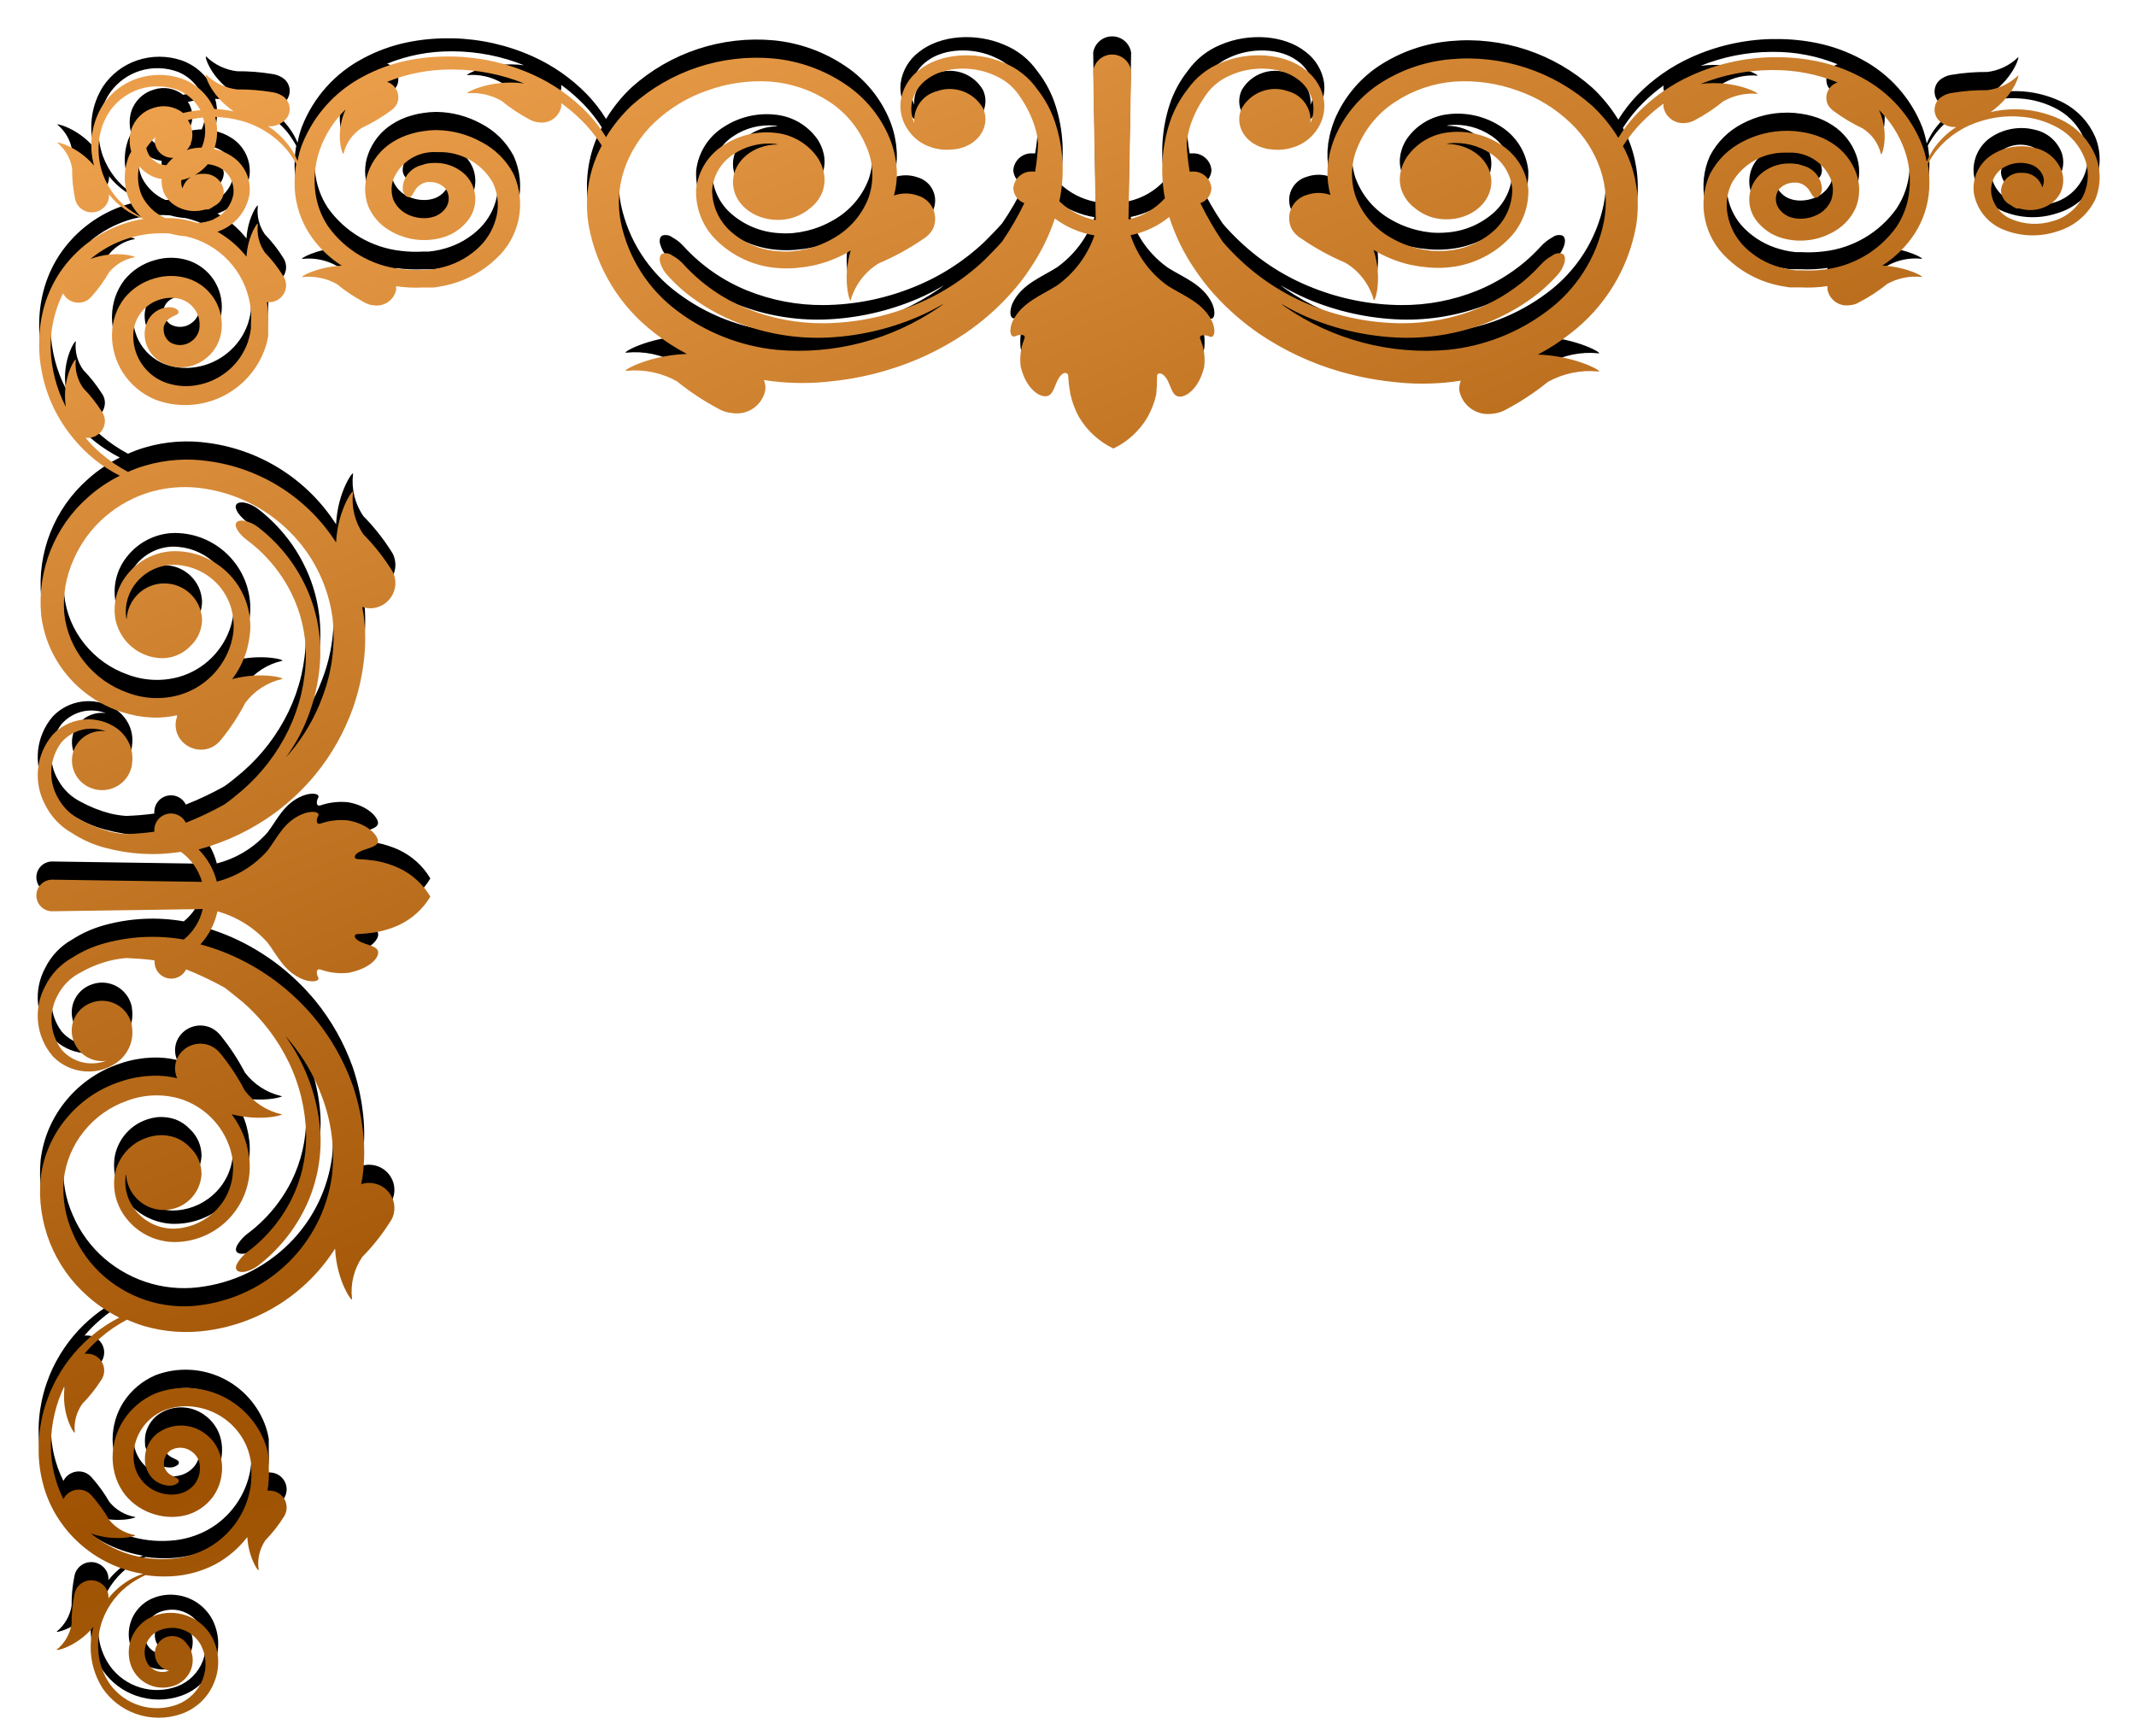 <?xml version="1.0" encoding="UTF-8"?>
<svg width="235px" height="191px" viewBox="0 0 235 191" version="1.1" xmlns="http://www.w3.org/2000/svg" xmlns:xlink="http://www.w3.org/1999/xlink">
    <!-- Generator: Sketch 51.3 (57544) - http://www.bohemiancoding.com/sketch -->
    <title>Shape</title>
    <desc>Created with Sketch.</desc>
    <defs>
        <linearGradient x1="-236.396%" y1="-209.647%" x2="-32.653%" y2="187.824%" id="linearGradient-1">
            <stop stop-color="#C37F2A" offset="0%"></stop>
            <stop stop-color="#FFE391" offset="39%"></stop>
            <stop stop-color="#9E5202" offset="78%"></stop>
            <stop stop-color="#EEA14D" offset="95%"></stop>
            <stop stop-color="#B16514" offset="100%"></stop>
        </linearGradient>
        <path d="M130.495,1724.017 C129.835,1725.596 129.835,1727.374 130.495,1728.953 C131.189,1730.539 132.394,1731.846 133.919,1732.666 C136.407,1733.949 139.271,1734.304 141.997,1733.667 C139.294,1735.569 138.734,1738.092 138.994,1737.671 C139.916,1736.789 141.1,1736.231 142.367,1736.08 C143.658,1736.092 144.948,1735.992 146.221,1735.78 C146.606,1735.737 146.976,1735.607 147.302,1735.399 C147.759,1735.141 148.07,1734.686 148.145,1734.166 C148.219,1733.647 148.049,1733.122 147.683,1732.746 C147.184,1732.241 146.489,1731.978 145.781,1732.026 C146.76,1731.391 147.607,1730.571 148.273,1729.613 C148.571,1729.173 148.823,1728.704 149.024,1728.212 C149.137,1728.825 149.301,1729.428 149.515,1730.014 C150.775,1733.225 153.148,1735.876 156.202,1737.481 C157.737,1738.312 159.386,1738.913 161.097,1739.263 C162.546,1739.559 164.022,1739.707 165.501,1739.704 L166.122,1739.704 C169.159,1739.632 172.152,1738.952 174.921,1737.701 C177.129,1736.706 179.132,1735.307 180.827,1733.577 C181.634,1732.742 182.349,1731.823 182.959,1730.834 C183.741,1732.121 184.694,1733.297 185.792,1734.328 C190.057,1738.137 195.713,1740.005 201.408,1739.483 C204.256,1739.233 206.995,1738.273 209.376,1736.69 C211.527,1735.233 213.201,1733.176 214.191,1730.774 C214.41,1730.211 214.588,1729.632 214.722,1729.043 L214.882,1728.172 C214.882,1727.851 214.952,1727.561 214.952,1727.261 C214.981,1726.346 214.873,1725.431 214.632,1724.548 C215.473,1724.848 216.393,1724.848 217.234,1724.548 C217.989,1724.336 218.611,1723.8 218.934,1723.086 C219.256,1722.371 219.246,1721.551 218.906,1720.844 C218.646,1720.381 218.266,1719.997 217.805,1719.733 C216.297,1718.695 214.687,1717.813 213,1717.1 C211.481,1716.196 210.364,1714.746 209.877,1713.046 C209.817,1712.476 208.816,1715.148 209.877,1718.512 L209.456,1718.252 C208.311,1717.615 207.081,1717.146 205.803,1716.86 L204.802,1716.68 L203.801,1716.57 C203.134,1716.514 202.465,1716.514 201.798,1716.57 C199.299,1716.761 196.947,1717.824 195.152,1719.573 C193.614,1721.04 192.779,1723.095 192.859,1725.219 C193.065,1727.253 194.214,1729.073 195.962,1730.134 C197.697,1731.242 199.769,1731.696 201.808,1731.415 C203.588,1731.178 205.186,1730.205 206.213,1728.732 C206.613,1728.131 206.869,1727.446 206.964,1726.73 C207.053,1726.048 206.949,1725.354 206.663,1724.728 C206.372,1724.107 205.936,1723.564 205.392,1723.147 C204.405,1722.305 203.146,1721.85 201.849,1721.865 C199.126,1721.865 196.923,1723.717 196.923,1726.009 C196.923,1728.302 199.126,1730.164 201.849,1730.164 L201.558,1730.234 C199.927,1730.396 198.291,1729.982 196.933,1729.063 C195.593,1728.182 194.738,1726.728 194.621,1725.129 C194.632,1723.417 195.358,1721.787 196.623,1720.634 C198.094,1719.31 199.973,1718.526 201.949,1718.412 C202.472,1718.372 202.997,1718.372 203.52,1718.412 L204.331,1718.522 L205.092,1718.682 C206.122,1718.935 207.11,1719.336 208.025,1719.873 C209.783,1720.878 211.135,1722.464 211.849,1724.358 C212.481,1726.222 212.37,1728.259 211.538,1730.044 C210.683,1731.997 209.269,1733.655 207.474,1734.809 C205.539,1736.077 203.315,1736.838 201.008,1737.021 C198.628,1737.18 196.241,1736.839 194,1736.02 C191.853,1735.273 189.89,1734.075 188.245,1732.506 C186.723,1731.075 185.578,1729.29 184.911,1727.311 C184.287,1725.443 184.166,1723.444 184.561,1721.515 C185.376,1717.603 187.603,1714.129 190.817,1711.755 C193.985,1709.38 197.74,1707.913 201.678,1707.511 C208.018,1706.944 214.357,1708.612 219.597,1712.225 L220.097,1712.606 C219.171,1712.056 218.212,1711.564 217.224,1711.134 C213.94,1709.732 210.423,1708.955 206.854,1708.842 C203.655,1708.757 200.471,1709.305 197.484,1710.454 C195.4,1711.265 193.449,1712.385 191.698,1713.777 C190.984,1714.364 190.315,1715.003 189.696,1715.689 C189.291,1716.109 189.001,1716.626 188.855,1717.19 C188.775,1717.631 188.855,1717.961 189.125,1718.091 C189.502,1718.202 189.908,1718.124 190.217,1717.881 C190.694,1717.621 191.123,1717.283 191.488,1716.88 C192.044,1716.268 192.639,1715.693 193.27,1715.158 C194.814,1713.87 196.546,1712.823 198.405,1712.055 C201.086,1710.961 203.958,1710.41 206.854,1710.434 C210.184,1710.459 213.48,1711.104 216.574,1712.335 C219.546,1713.499 222.265,1715.225 224.582,1717.421 C225.072,1717.871 226.073,1718.892 226.494,1719.423 C227.406,1720.772 228.222,1722.184 228.936,1723.647 C228.235,1723.891 227.751,1724.537 227.715,1725.279 C227.756,1725.814 228.01,1726.311 228.42,1726.657 C228.83,1727.004 229.363,1727.17 229.897,1727.121 L230.118,1727.121 C230.291,1728.144 230.402,1729.177 230.448,1730.214 C230.388,1730.821 230.271,1731.421 230.098,1732.006 C229.743,1733.161 229.213,1734.255 228.526,1735.249 C227.875,1736.312 226.914,1737.15 225.773,1737.651 C223.411,1738.793 220.197,1738.733 218.295,1737.331 C217.398,1736.715 216.774,1735.775 216.554,1734.708 C216.418,1733.951 216.512,1733.17 216.824,1732.466 C216.687,1734.071 217.72,1735.543 219.276,1735.96 C221.212,1736.659 223.371,1735.865 224.392,1734.078 C225.183,1732.366 224.182,1730.434 222.159,1729.773 C221.902,1729.685 221.638,1729.622 221.369,1729.583 L221.258,1729.583 C220.413,1729.453 219.55,1729.522 218.736,1729.783 C217.712,1730.091 216.821,1730.733 216.203,1731.605 C215.508,1732.542 215.193,1733.709 215.322,1734.869 C215.515,1736.223 216.234,1737.446 217.324,1738.272 C219.707,1740.194 223.651,1740.384 226.664,1739.093 C228.151,1738.499 229.432,1737.483 230.348,1736.17 C231.203,1735.084 231.864,1733.858 232.3,1732.546 C233.182,1729.85 233.368,1726.975 232.84,1724.188 C233.899,1723.012 235.299,1722.196 236.845,1721.855 L236.554,1738.212 C236.714,1739.241 237.6,1740 238.641,1740 C239.683,1740 240.569,1739.241 240.729,1738.212 L240.448,1721.785 C241.958,1722.067 243.351,1722.787 244.452,1723.857 C243.832,1726.744 243.995,1729.744 244.923,1732.546 C245.359,1733.858 246.02,1735.084 246.875,1736.17 C247.791,1737.483 249.072,1738.499 250.559,1739.093 C253.562,1740.384 257.516,1740.194 259.908,1738.272 C260.999,1737.447 261.719,1736.223 261.91,1734.869 C262.04,1733.709 261.725,1732.542 261.029,1731.605 C260.412,1730.733 259.521,1730.091 258.497,1729.783 C257.686,1729.523 256.826,1729.454 255.984,1729.583 L255.864,1729.583 C255.595,1729.622 255.33,1729.685 255.073,1729.773 C253.071,1730.434 252.07,1732.366 252.841,1734.078 C253.858,1735.863 256.013,1736.658 257.946,1735.96 C259.509,1735.551 260.549,1734.075 260.409,1732.466 C260.721,1733.17 260.815,1733.951 260.679,1734.708 C260.459,1735.775 259.835,1736.715 258.937,1737.331 C257.025,1738.733 253.822,1738.793 251.46,1737.651 C250.319,1737.15 249.358,1736.312 248.707,1735.249 C248.024,1734.252 247.494,1733.159 247.135,1732.006 C246.955,1731.423 246.841,1730.822 246.795,1730.214 C246.832,1729.177 246.939,1728.143 247.115,1727.121 L247.335,1727.121 C247.87,1727.17 248.402,1727.004 248.813,1726.657 C249.223,1726.311 249.477,1725.814 249.518,1725.279 C249.48,1724.54 249.002,1723.897 248.306,1723.647 C249.013,1722.179 249.829,1720.767 250.749,1719.423 C251.159,1718.942 252.16,1717.921 252.661,1717.421 C254.975,1715.222 257.695,1713.495 260.669,1712.335 C263.766,1711.103 267.066,1710.458 270.399,1710.434 C273.295,1710.413 276.166,1710.964 278.848,1712.055 C281.482,1713.132 283.845,1714.78 285.765,1716.88 C286.122,1717.287 286.549,1717.626 287.026,1717.881 C287.334,1718.124 287.741,1718.202 288.117,1718.091 C288.378,1717.961 288.478,1717.631 288.388,1717.19 C288.241,1716.626 287.952,1716.109 287.547,1715.689 C286.928,1715.003 286.259,1714.364 285.545,1713.777 C283.795,1712.383 281.844,1711.263 279.759,1710.454 C276.769,1709.303 273.581,1708.755 270.379,1708.842 C266.816,1708.956 263.306,1709.733 260.028,1711.134 C259.036,1711.56 258.073,1712.052 257.145,1712.606 L257.646,1712.225 C262.886,1708.612 269.224,1706.944 275.564,1707.511 C279.506,1707.913 283.264,1709.38 286.436,1711.755 C289.65,1714.129 291.877,1717.603 292.692,1721.515 C293.078,1723.445 292.954,1725.443 292.332,1727.311 C291.664,1729.288 290.523,1731.072 289.008,1732.506 C287.358,1734.074 285.392,1735.272 283.242,1736.02 C281.003,1736.841 278.615,1737.182 276.235,1737.021 C273.925,1736.84 271.697,1736.079 269.758,1734.809 C267.97,1733.633 266.569,1731.954 265.734,1729.984 C264.908,1728.198 264.797,1726.163 265.424,1724.298 C266.138,1722.401 267.495,1720.814 269.258,1719.813 C270.168,1719.274 271.153,1718.873 272.181,1718.622 L272.952,1718.462 L273.763,1718.352 C274.282,1718.311 274.804,1718.311 275.324,1718.352 C277.3,1718.466 279.179,1719.249 280.65,1720.574 C281.919,1721.724 282.645,1723.356 282.652,1725.069 C282.539,1726.67 281.684,1728.126 280.339,1729.003 C278.982,1729.922 277.346,1730.336 275.715,1730.174 L275.434,1730.104 C278.157,1730.104 280.359,1728.252 280.359,1725.949 C280.359,1723.647 278.157,1721.805 275.434,1721.805 C274.139,1721.789 272.88,1722.24 271.891,1723.076 C271.342,1723.497 270.903,1724.043 270.609,1724.668 C270.333,1725.297 270.23,1725.988 270.309,1726.67 C270.403,1727.386 270.66,1728.071 271.06,1728.672 C272.089,1730.142 273.686,1731.115 275.464,1731.355 C277.503,1731.637 279.576,1731.183 281.31,1730.074 C283.059,1729.013 284.208,1727.193 284.413,1725.159 C284.497,1723.037 283.666,1720.981 282.131,1719.513 C280.332,1717.764 277.976,1716.701 275.474,1716.51 C274.808,1716.454 274.138,1716.454 273.472,1716.51 L272.471,1716.62 L271.47,1716.8 C270.192,1717.086 268.961,1717.555 267.816,1718.191 L267.406,1718.452 C268.407,1715.088 267.406,1712.446 267.406,1712.986 C266.916,1714.681 265.804,1716.129 264.293,1717.04 C262.604,1717.756 260.991,1718.638 259.478,1719.673 C259.017,1719.937 258.636,1720.321 258.377,1720.784 C258.037,1721.491 258.027,1722.311 258.349,1723.026 C258.672,1723.74 259.294,1724.276 260.048,1724.488 C260.89,1724.788 261.809,1724.788 262.651,1724.488 C262.405,1725.37 262.297,1726.285 262.331,1727.201 L262.411,1728.112 L262.561,1728.983 C262.69,1729.573 262.868,1730.152 263.092,1730.714 C264.077,1733.143 265.764,1735.224 267.937,1736.69 C270.302,1738.301 273.036,1739.289 275.885,1739.563 C281.577,1740.083 287.229,1738.216 291.491,1734.408 C292.588,1733.377 293.541,1732.202 294.324,1730.915 C294.934,1731.903 295.649,1732.822 296.456,1733.657 C298.151,1735.387 300.154,1736.786 302.362,1737.782 C305.132,1739.031 308.124,1739.711 311.161,1739.784 L311.782,1739.784 C313.261,1739.787 314.737,1739.639 316.186,1739.343 C317.896,1738.991 319.545,1738.391 321.081,1737.561 C324.132,1735.952 326.504,1733.303 327.768,1730.094 C327.991,1729.511 328.155,1728.907 328.259,1728.292 C328.46,1728.785 328.715,1729.255 329.019,1729.693 C329.678,1730.652 330.518,1731.471 331.492,1732.106 C330.787,1732.06 330.096,1732.323 329.6,1732.826 C329.238,1733.204 329.07,1733.728 329.144,1734.245 C329.218,1734.763 329.527,1735.218 329.98,1735.479 C330.309,1735.684 330.678,1735.813 331.061,1735.86 C332.335,1736.072 333.625,1736.172 334.915,1736.16 C336.183,1736.311 337.367,1736.869 338.289,1737.752 C338.589,1738.132 338.019,1735.609 335.286,1733.747 C335.995,1733.896 336.714,1733.986 337.438,1734.018 C338.116,1735.572 339.405,1736.778 341.002,1737.351 C342.602,1737.896 344.337,1737.896 345.937,1737.351 C347.45,1736.831 348.753,1735.833 349.651,1734.508 C350.923,1732.509 351.287,1730.064 350.652,1727.781 C352.554,1730.024 355.076,1730.494 354.656,1730.264 C353.805,1729.548 353.24,1728.549 353.064,1727.451 C353.075,1726.372 352.974,1725.296 352.764,1724.238 C352.718,1723.912 352.587,1723.605 352.383,1723.347 C351.733,1722.535 350.551,1722.397 349.731,1723.036 C349.237,1723.402 348.965,1723.995 349.01,1724.608 C348.022,1723.365 346.698,1722.43 345.196,1721.915 C345.806,1721.825 346.409,1721.688 346.998,1721.505 C350.051,1720.576 352.687,1718.616 354.456,1715.959 C355.275,1714.71 355.881,1713.333 356.247,1711.885 C356.548,1710.684 356.696,1709.449 356.688,1708.211 L356.688,1707.661 C356.61,1705.094 355.924,1702.583 354.686,1700.333 C353.642,1698.449 352.245,1696.784 350.572,1695.428 C349.716,1694.747 348.793,1694.153 347.819,1693.656 C349.081,1693.033 350.253,1692.242 351.302,1691.304 C355.014,1688.047 356.935,1683.206 356.468,1678.291 C356.167,1675.857 355.169,1673.563 353.595,1671.684 C352.035,1669.823 349.986,1668.436 347.679,1667.68 C347.111,1667.498 346.533,1667.351 345.947,1667.239 L345.076,1667.109 L344.165,1667.049 C343.253,1667.018 342.34,1667.109 341.452,1667.319 C341.757,1666.631 341.757,1665.846 341.452,1665.157 C340.807,1663.757 339.159,1663.133 337.748,1663.756 C337.305,1663.966 336.92,1664.283 336.627,1664.677 C335.621,1665.92 334.743,1667.262 334.005,1668.681 C333.016,1669.99 331.599,1670.911 330,1671.283 C329.41,1671.333 332.083,1672.164 335.456,1671.283 L335.206,1671.624 C334.574,1672.539 334.1,1673.554 333.804,1674.627 L333.624,1675.448 L333.504,1676.248 C333.444,1676.801 333.444,1677.358 333.504,1677.91 C333.96,1682.273 337.73,1685.53 342.113,1685.348 C344.045,1685.222 345.833,1684.279 347.028,1682.755 C348.126,1681.392 348.592,1679.627 348.309,1677.9 C348.006,1676.343 347.027,1675 345.636,1674.236 C345.019,1673.891 344.338,1673.677 343.634,1673.606 C342.956,1673.533 342.27,1673.622 341.632,1673.866 C341.03,1674.088 340.489,1674.448 340.051,1674.917 C339.232,1675.676 338.767,1676.743 338.769,1677.86 C338.878,1680.072 340.704,1681.81 342.919,1681.81 C345.134,1681.81 346.959,1680.072 347.068,1677.86 L347.128,1678.1 C347.294,1679.488 346.873,1680.881 345.967,1681.944 C344.982,1683.111 343.549,1683.806 342.023,1683.856 C340.378,1683.869 338.786,1683.278 337.548,1682.195 C336.257,1681.063 335.459,1679.472 335.326,1677.76 C335.281,1677.327 335.281,1676.891 335.326,1676.459 C335.35,1676.23 335.386,1676.003 335.436,1675.778 L335.596,1675.147 C336.417,1672.436 338.552,1670.324 341.272,1669.532 C343.145,1669.005 345.138,1669.093 346.958,1669.782 C348.829,1670.44 350.477,1671.613 351.713,1673.165 C352.959,1674.707 353.731,1676.578 353.935,1678.551 C354.09,1680.543 353.746,1682.542 352.934,1684.367 C352.145,1686.213 350.943,1687.853 349.42,1689.162 C347.915,1690.459 346.141,1691.406 344.225,1691.935 C342.333,1692.446 340.353,1692.545 338.419,1692.225 C334.676,1691.635 331.242,1689.801 328.669,1687.019 C326.354,1684.528 324.867,1681.381 324.415,1678.01 C324.087,1675.067 324.468,1672.088 325.526,1669.321 C326.355,1667.056 327.578,1664.955 329.14,1663.115 L329.52,1662.685 C328.98,1663.453 328.486,1664.252 328.038,1665.077 C326.66,1667.749 325.885,1670.691 325.766,1673.696 C325.677,1676.382 326.226,1679.051 327.368,1681.484 C328.199,1683.266 329.326,1684.894 330.701,1686.299 C331.291,1686.907 331.923,1687.472 332.593,1687.99 C333.042,1688.337 333.561,1688.58 334.115,1688.701 C334.545,1688.761 334.875,1688.701 335.016,1688.461 C335.156,1688.221 335.016,1687.91 334.805,1687.56 C334.526,1687.176 334.189,1686.838 333.804,1686.559 C333.191,1686.105 332.613,1685.606 332.073,1685.067 C330.818,1683.822 329.773,1682.382 328.979,1680.803 C327.891,1678.628 327.332,1676.228 327.348,1673.796 C327.39,1670.994 328.039,1668.235 329.25,1665.708 C330.473,1663.171 332.2,1660.909 334.325,1659.061 C334.795,1658.66 335.806,1657.82 336.327,1657.479 C337.688,1656.717 339.099,1656.048 340.551,1655.477 C340.927,1656.236 341.774,1656.639 342.6,1656.451 C343.426,1656.263 344.015,1655.533 344.025,1654.686 L344.025,1654.486 C345.051,1654.347 346.083,1654.26 347.118,1654.226 C347.726,1654.266 348.329,1654.36 348.92,1654.506 C350.05,1654.805 351.139,1655.242 352.163,1655.807 C353.174,1656.32 354.01,1657.121 354.566,1658.11 C355.739,1660.054 355.608,1662.517 354.235,1664.326 C353.558,1665.102 352.63,1665.615 351.613,1665.778 C350.854,1665.887 350.079,1665.804 349.36,1665.537 C350.843,1665.735 352.275,1664.915 352.854,1663.535 C353.176,1662.725 353.159,1661.819 352.807,1661.021 C352.455,1660.223 351.798,1659.6 350.982,1659.291 C349.282,1658.626 347.363,1659.451 346.678,1661.143 C346.591,1661.356 346.527,1661.577 346.487,1661.804 L346.487,1661.894 C346.37,1662.597 346.442,1663.32 346.698,1663.986 C347.042,1664.876 347.682,1665.622 348.509,1666.098 C350.678,1667.382 353.446,1667 355.186,1665.177 C357.055,1663.013 357.382,1659.916 356.007,1657.409 C355.362,1656.118 354.344,1655.051 353.084,1654.346 C351.969,1653.612 350.742,1653.064 349.45,1652.724 C346.73,1651.988 343.885,1651.835 341.102,1652.274 C339.977,1651.464 339.156,1650.301 338.769,1648.97 L355.126,1649.211 C355.778,1649.26 356.403,1648.94 356.744,1648.383 C357.085,1647.825 357.085,1647.123 356.744,1646.565 C356.403,1646.007 355.778,1645.688 355.126,1645.737 L338.699,1645.977 C338.996,1644.657 339.729,1643.475 340.781,1642.624 C343.665,1643.13 346.625,1642.993 349.45,1642.224 C350.738,1641.879 351.964,1641.335 353.084,1640.612 C354.344,1639.903 355.362,1638.832 356.007,1637.539 C357.382,1635.032 357.055,1631.935 355.186,1629.771 C354.284,1628.835 353.077,1628.253 351.783,1628.129 C350.641,1628.01 349.492,1628.267 348.509,1628.86 C347.681,1629.33 347.041,1630.073 346.698,1630.962 C346.445,1631.629 346.372,1632.35 346.487,1633.054 L346.487,1633.154 C346.526,1633.378 346.59,1633.596 346.678,1633.805 C347.363,1635.497 349.282,1636.322 350.982,1635.657 C351.827,1635.347 352.505,1634.7 352.855,1633.87 C353.204,1633.041 353.193,1632.103 352.824,1631.282 C352.248,1629.9 350.814,1629.079 349.33,1629.28 C350.05,1629.017 350.824,1628.938 351.583,1629.05 C352.6,1629.204 353.53,1629.715 354.205,1630.491 C355.578,1632.301 355.709,1634.764 354.536,1636.708 C353.98,1637.693 353.144,1638.491 352.133,1639 C351.115,1639.578 350.025,1640.016 348.89,1640.302 C348.298,1640.446 347.695,1640.543 347.088,1640.592 C346.087,1640.542 344.906,1640.472 343.995,1640.332 L343.995,1640.131 C343.985,1639.285 343.395,1638.555 342.57,1638.367 C341.744,1638.179 340.897,1638.582 340.521,1639.341 C339.071,1638.766 337.66,1638.098 336.297,1637.339 C335.816,1636.988 334.805,1636.157 334.295,1635.747 C332.172,1633.897 330.445,1631.636 329.22,1629.1 C328.008,1626.573 327.359,1623.814 327.318,1621.012 C327.305,1618.58 327.864,1616.18 328.949,1614.005 C329.743,1612.428 330.788,1610.991 332.043,1609.75 C332.583,1609.211 333.161,1608.713 333.774,1608.259 C334.163,1607.961 334.501,1607.603 334.775,1607.198 C335.016,1606.847 335.116,1606.527 334.986,1606.307 C334.855,1606.086 334.515,1606.006 334.085,1606.066 C333.531,1606.188 333.011,1606.431 332.563,1606.777 C330.335,1608.502 328.545,1610.728 327.338,1613.274 C326.196,1615.707 325.647,1618.376 325.736,1621.062 C325.895,1624.039 326.701,1626.946 328.098,1629.581 C328.544,1630.41 329.038,1631.213 329.58,1631.983 L329.2,1631.553 C327.641,1629.715 326.417,1627.618 325.586,1625.356 C324.529,1622.586 324.148,1619.604 324.475,1616.657 C324.931,1613.288 326.417,1610.141 328.729,1607.648 C331.306,1604.876 334.74,1603.05 338.479,1602.463 C340.412,1602.129 342.394,1602.225 344.285,1602.743 C346.199,1603.272 347.972,1604.215 349.48,1605.506 C351.005,1606.816 352.208,1608.46 352.994,1610.311 C353.809,1612.135 354.153,1614.135 353.995,1616.127 C353.791,1618.099 353.019,1619.97 351.773,1621.512 C350.537,1623.062 348.889,1624.231 347.018,1624.886 C345.198,1625.573 343.207,1625.665 341.332,1625.146 C338.616,1624.347 336.484,1622.237 335.656,1619.53 L335.496,1618.89 C335.446,1618.668 335.41,1618.444 335.386,1618.219 C335.341,1617.786 335.341,1617.35 335.386,1616.918 C335.514,1615.207 336.312,1613.617 337.608,1612.493 C338.842,1611.4 340.435,1610.801 342.083,1610.811 C343.612,1610.866 345.046,1611.568 346.027,1612.743 C346.931,1613.804 347.352,1615.193 347.188,1616.577 L347.128,1616.817 C347.019,1614.605 345.194,1612.867 342.979,1612.867 C340.764,1612.867 338.938,1614.605 338.829,1616.817 C338.825,1617.938 339.289,1619.009 340.111,1619.77 C340.551,1620.24 341.091,1620.603 341.692,1620.832 C342.334,1621.058 343.017,1621.143 343.694,1621.082 C344.396,1621.001 345.076,1620.787 345.697,1620.451 C347.087,1619.687 348.066,1618.345 348.369,1616.787 C348.653,1615.06 348.187,1613.295 347.088,1611.932 C345.892,1610.411 344.104,1609.472 342.173,1609.35 C337.786,1609.157 334.011,1612.419 333.564,1616.787 C333.504,1617.336 333.504,1617.89 333.564,1618.439 L333.684,1619.24 L333.864,1620.051 C334.157,1621.124 334.631,1622.14 335.266,1623.054 L335.516,1623.404 C332.143,1622.533 329.51,1623.404 330.06,1623.404 C331.659,1623.776 333.076,1624.697 334.065,1626.007 C334.805,1627.424 335.684,1628.766 336.687,1630.011 C336.981,1630.401 337.366,1630.714 337.808,1630.922 C339.216,1631.551 340.868,1630.931 341.512,1629.53 C341.817,1628.842 341.817,1628.057 341.512,1627.368 C342.4,1627.579 343.313,1627.67 344.225,1627.639 L345.136,1627.578 L346.007,1627.448 C346.595,1627.343 347.174,1627.192 347.739,1626.998 C350.05,1626.251 352.102,1624.862 353.655,1622.994 C355.233,1621.12 356.231,1618.828 356.528,1616.397 C356.994,1611.482 355.072,1606.641 351.362,1603.384 C350.313,1602.446 349.141,1601.654 347.879,1601.031 C348.856,1600.535 349.778,1599.937 350.632,1599.249 C352.312,1597.901 353.711,1596.234 354.746,1594.344 C355.983,1592.098 356.67,1589.59 356.748,1587.027 L356.748,1586.536 C356.756,1585.305 356.608,1584.077 356.307,1582.883 C355.947,1581.432 355.341,1580.054 354.516,1578.808 C352.754,1576.143 350.116,1574.178 347.058,1573.253 C346.467,1573.073 345.865,1572.932 345.256,1572.832 C345.742,1572.675 346.211,1572.47 346.658,1572.222 C347.584,1571.688 348.402,1570.985 349.07,1570.15 C349.025,1570.762 349.297,1571.356 349.791,1571.721 C350.61,1572.366 351.796,1572.227 352.443,1571.411 C352.647,1571.153 352.778,1570.845 352.824,1570.52 C353.035,1569.465 353.135,1568.392 353.124,1567.317 C353.302,1566.22 353.871,1565.224 354.726,1564.514 C355.106,1564.264 352.584,1564.734 350.722,1566.996 C351.352,1564.71 350.988,1562.264 349.721,1560.259 C348.823,1558.935 347.52,1557.937 346.007,1557.417 C344.409,1556.861 342.67,1556.861 341.072,1557.417 C339.411,1557.987 338.083,1559.257 337.438,1560.89 C336.778,1562.486 336.855,1564.291 337.648,1565.825 C338.457,1567.327 339.956,1568.331 341.652,1568.508 C342.444,1568.6 343.247,1568.504 343.995,1568.228 C344.744,1567.96 345.402,1567.489 345.897,1566.866 C346.796,1565.738 347.07,1564.235 346.628,1562.862 C346.247,1561.701 345.318,1560.802 344.145,1560.46 C343.311,1560.222 342.422,1560.275 341.622,1560.61 C341.166,1560.808 340.764,1561.113 340.451,1561.501 C339.864,1562.219 339.655,1563.175 339.891,1564.073 L339.991,1564.354 L339.991,1564.464 L340.051,1564.564 C340.141,1564.748 340.259,1564.916 340.401,1565.064 C340.858,1565.82 341.771,1566.167 342.614,1565.906 C343.458,1565.645 344.015,1564.843 343.965,1563.961 C343.915,1563.08 343.271,1562.346 342.403,1562.181 C342.793,1562.019 343.226,1561.991 343.634,1562.101 C344.246,1562.285 344.733,1562.75 344.946,1563.353 C345.233,1564.176 345.082,1565.088 344.545,1565.775 C344.256,1566.158 343.869,1566.455 343.424,1566.636 C342.904,1566.835 342.348,1566.92 341.793,1566.886 C340.591,1566.781 339.517,1566.093 338.92,1565.044 C338.305,1563.882 338.217,1562.512 338.679,1561.28 C339.164,1559.99 340.177,1558.966 341.462,1558.468 C344.159,1557.444 347.207,1558.355 348.9,1560.69 C349.644,1561.754 350.086,1562.999 350.181,1564.294 C350.278,1565.457 350.124,1566.628 349.731,1567.727 C349.116,1569.404 347.988,1570.844 346.507,1571.841 C346.028,1572.167 345.523,1572.452 344.996,1572.692 C344.065,1572.559 343.123,1572.515 342.183,1572.562 C340.489,1572.645 338.833,1573.092 337.328,1573.873 C335.952,1574.615 334.748,1575.638 333.794,1576.876 C333.644,1574.464 332.453,1572.872 332.543,1573.293 C332.712,1574.425 332.448,1575.58 331.802,1576.526 C331.048,1577.302 330.377,1578.154 329.8,1579.069 C329.613,1579.339 329.499,1579.652 329.47,1579.98 C329.431,1580.474 329.591,1580.963 329.914,1581.339 C330.238,1581.714 330.697,1581.946 331.192,1581.982 C331.318,1581.997 331.446,1581.997 331.572,1581.982 C331.43,1582.804 331.383,1583.641 331.432,1584.474 L331.432,1585.095 L331.432,1585.215 L331.432,1585.435 L331.432,1585.706 C331.502,1586.133 331.606,1586.555 331.742,1586.967 C332.555,1589.354 334.298,1591.311 336.575,1592.393 C338.853,1593.475 341.471,1593.59 343.835,1592.713 C345.31,1592.1 346.563,1591.052 347.428,1589.71 C348.187,1588.511 348.596,1587.124 348.61,1585.706 L348.61,1585.505 C348.604,1585.15 348.57,1584.795 348.509,1584.444 C348.445,1584.084 348.355,1583.73 348.239,1583.383 C348.005,1582.717 347.667,1582.092 347.238,1581.531 C346.386,1580.481 345.228,1579.722 343.925,1579.359 C342.739,1579.008 341.477,1579.008 340.291,1579.359 C339.225,1579.707 338.289,1580.37 337.608,1581.261 C337.054,1582.019 336.709,1582.91 336.607,1583.844 C336.509,1584.605 336.588,1585.379 336.837,1586.106 C337.151,1587.008 337.744,1587.786 338.529,1588.328 C340.083,1589.448 342.187,1589.424 343.715,1588.268 C344.344,1587.758 344.787,1587.054 344.976,1586.266 C345.048,1585.911 345.072,1585.547 345.046,1585.185 C345.046,1585.005 345.046,1584.875 344.956,1584.664 L344.806,1584.214 C344.406,1583.248 343.487,1582.598 342.443,1582.542 C342.086,1582.503 341.727,1582.603 341.442,1582.823 C341.367,1582.888 341.323,1582.983 341.322,1583.083 C341.322,1583.273 341.532,1583.363 341.763,1583.483 L342.113,1583.653 C342.548,1583.874 342.86,1584.278 342.964,1584.755 C342.969,1584.838 342.969,1584.921 342.964,1585.005 C342.967,1585.577 342.686,1586.114 342.213,1586.436 C341.493,1586.847 340.599,1586.796 339.931,1586.306 C339.568,1586.064 339.292,1585.714 339.14,1585.305 C339.047,1585.035 339.003,1584.75 339.01,1584.464 C339.002,1583.834 339.203,1583.218 339.58,1582.712 C339.956,1582.239 340.465,1581.891 341.042,1581.711 C341.764,1581.5 342.532,1581.5 343.254,1581.711 C345.038,1582.191 346.285,1583.798 346.307,1585.645 L346.307,1585.916 C346.255,1588.053 344.96,1589.962 342.994,1590.801 C341.858,1591.259 340.617,1591.39 339.41,1591.181 C338.134,1590.979 336.935,1590.44 335.937,1589.62 C334.913,1588.784 334.141,1587.683 333.704,1586.436 C333.598,1586.108 333.511,1585.774 333.444,1585.435 L333.364,1584.925 L333.364,1584.414 C333.31,1583.719 333.337,1583.021 333.444,1582.332 C333.916,1579.507 335.653,1577.052 338.159,1575.665 C339.424,1574.977 340.825,1574.573 342.263,1574.484 C345.428,1574.245 348.562,1575.246 351.002,1577.277 C348.179,1576.276 345.707,1577.067 346.167,1577.097 C347.268,1577.297 348.261,1577.883 348.97,1578.748 C349.509,1579.689 350.143,1580.571 350.862,1581.381 C351.069,1581.64 351.338,1581.842 351.643,1581.972 C352.553,1582.324 353.582,1581.931 354.025,1581.061 C354.938,1582.884 355.408,1584.897 355.397,1586.937 L355.397,1587.137 C355.374,1589.376 354.851,1591.583 353.865,1593.594 C354.375,1590.35 352.674,1587.958 352.774,1588.418 C352.884,1589.526 352.589,1590.635 351.943,1591.542 C351.192,1592.305 350.521,1593.144 349.941,1594.044 C349.511,1594.582 349.416,1595.315 349.693,1595.945 C349.971,1596.576 350.575,1597 351.262,1597.047 C351.409,1597.063 351.556,1597.063 351.703,1597.047 C351.194,1597.657 350.635,1598.223 350.031,1598.739 C349.114,1599.541 348.106,1600.233 347.028,1600.801 C346.418,1600.532 345.793,1600.298 345.156,1600.1 C342.882,1599.441 340.493,1599.273 338.149,1599.61 C332.381,1600.41 327.257,1603.704 324.134,1608.619 C323.964,1604.945 322.132,1602.523 322.272,1603.103 C322.465,1604.729 322.059,1606.369 321.131,1607.718 C319.998,1608.865 318.991,1610.13 318.128,1611.492 C317.837,1611.883 317.66,1612.347 317.618,1612.833 C317.554,1613.571 317.788,1614.303 318.268,1614.867 C318.747,1615.431 319.432,1615.78 320.17,1615.836 C320.539,1615.87 320.911,1615.826 321.261,1615.706 L321.121,1616.477 C320.866,1618.297 320.866,1620.143 321.121,1621.963 C321.326,1623.532 321.685,1625.078 322.192,1626.577 C323.139,1629.243 324.537,1631.725 326.327,1633.915 C327.617,1635.475 329.089,1636.877 330.711,1638.089 C331.572,1638.725 332.471,1639.307 333.404,1639.831 C335.152,1640.812 337.015,1641.571 338.95,1642.093 C338.012,1643.116 337.366,1644.37 337.078,1645.727 C334.947,1645.131 333.033,1643.936 331.562,1642.284 C330.491,1640.872 329.73,1639.11 327.758,1638.279 C326.757,1637.849 325.676,1637.989 326.026,1638.54 C326.156,1638.74 326.317,1639.541 325.676,1639.301 C324.712,1638.968 323.687,1638.852 322.673,1638.96 C320.26,1639.421 319.139,1640.732 319.44,1641.423 C319.68,1641.943 320.701,1642.033 321.442,1642.424 C322.182,1642.814 322.012,1643.215 321.712,1643.225 C321.011,1643.25 320.312,1643.321 319.62,1643.435 C318.756,1643.588 317.915,1643.851 317.117,1644.216 C315.675,1644.89 314.468,1645.981 313.654,1647.349 C314.466,1648.721 315.673,1649.816 317.117,1650.492 C317.916,1650.856 318.757,1651.122 319.62,1651.283 C320.31,1651.383 321.031,1651.453 321.712,1651.483 C322.012,1651.483 322.172,1651.913 321.442,1652.284 C320.711,1652.654 319.66,1652.774 319.44,1653.285 C319.219,1653.795 320.26,1655.287 322.673,1655.727 C323.685,1655.84 324.71,1655.731 325.676,1655.407 C326.317,1655.167 326.156,1655.948 326.026,1656.158 C325.676,1656.708 326.747,1656.849 327.758,1656.418 C329.76,1655.587 330.491,1653.825 331.562,1652.414 C333.038,1650.74 334.985,1649.55 337.148,1649 C337.487,1650.336 338.178,1651.557 339.15,1652.534 C336.098,1653.353 333.226,1654.735 330.681,1656.608 C329.059,1657.821 327.587,1659.222 326.297,1660.783 C324.507,1662.973 323.108,1665.455 322.162,1668.12 C321.612,1669.691 321.226,1671.315 321.011,1672.965 C320.756,1674.788 320.756,1676.638 321.011,1678.461 L321.151,1679.221 C320.8,1679.104 320.43,1679.056 320.06,1679.081 C319.323,1679.14 318.64,1679.49 318.161,1680.053 C317.682,1680.617 317.447,1681.347 317.508,1682.084 C317.548,1682.577 317.724,1683.048 318.018,1683.446 C318.884,1684.802 319.891,1686.064 321.021,1687.21 C321.95,1688.558 322.355,1690.199 322.162,1691.824 C322.022,1692.405 323.854,1689.983 324.024,1686.309 C327.156,1691.204 332.28,1694.476 338.039,1695.258 C340.382,1695.604 342.773,1695.437 345.046,1694.767 C345.685,1694.582 346.311,1694.351 346.918,1694.077 C347.992,1694.648 348.999,1695.336 349.921,1696.129 C350.525,1696.648 351.084,1697.217 351.593,1697.831 C351.447,1697.81 351.298,1697.81 351.152,1697.831 C350.657,1697.879 350.201,1698.122 349.885,1698.507 C349.569,1698.892 349.42,1699.387 349.47,1699.883 C349.508,1700.204 349.633,1700.508 349.831,1700.764 C350.409,1701.671 351.08,1702.517 351.833,1703.286 C352.478,1704.185 352.774,1705.288 352.664,1706.389 C352.564,1706.86 354.265,1704.467 353.755,1701.234 C354.789,1703.223 355.36,1705.42 355.427,1707.661 L355.427,1707.841 C355.439,1709.882 354.972,1711.898 354.065,1713.727 C353.615,1712.859 352.583,1712.471 351.673,1712.826 C351.364,1712.95 351.095,1713.154 350.892,1713.417 C350.169,1714.221 349.535,1715.1 349,1716.039 C348.291,1716.905 347.298,1717.49 346.197,1717.691 C345.737,1717.691 348.199,1718.562 351.032,1717.511 C348.592,1719.541 345.458,1720.543 342.293,1720.304 C341.731,1720.144 341.154,1720.043 340.571,1720.003 C336.879,1719.179 334.065,1716.182 333.474,1712.446 C333.367,1711.76 333.34,1711.065 333.394,1710.373 L333.394,1709.873 L333.474,1709.352 C333.541,1709.014 333.628,1708.68 333.734,1708.351 C334.171,1707.105 334.943,1706.003 335.967,1705.168 C336.965,1704.348 338.164,1703.809 339.44,1703.607 C340.648,1703.405 341.888,1703.54 343.024,1703.997 C344.988,1704.832 346.284,1706.738 346.337,1708.872 L346.337,1709.142 C346.319,1710.99 345.07,1712.6 343.284,1713.076 C342.562,1713.287 341.794,1713.287 341.072,1713.076 C340.484,1712.882 339.973,1712.507 339.61,1712.005 C339.232,1711.504 339.031,1710.891 339.04,1710.263 C339.033,1709.981 339.077,1709.699 339.17,1709.432 C339.327,1709.027 339.602,1708.678 339.961,1708.431 C340.632,1707.948 341.524,1707.901 342.243,1708.311 C342.717,1708.633 342.999,1709.17 342.994,1709.743 C342.999,1709.829 342.999,1709.916 342.994,1710.003 C342.884,1710.474 342.573,1710.873 342.143,1711.094 L341.793,1711.274 C341.562,1711.374 341.372,1711.465 341.352,1711.655 C341.358,1711.754 341.401,1711.847 341.472,1711.915 C341.759,1712.13 342.116,1712.23 342.473,1712.195 C343.519,1712.138 344.439,1711.483 344.836,1710.514 L344.986,1710.073 C345.036,1709.863 345.046,1709.733 345.076,1709.553 C345.102,1709.191 345.078,1708.827 345.006,1708.471 C344.817,1707.684 344.374,1706.98 343.745,1706.469 C342.219,1705.307 340.111,1705.283 338.559,1706.409 C337.776,1706.95 337.184,1707.724 336.867,1708.622 C336.617,1709.351 336.538,1710.129 336.637,1710.894 C336.891,1712.988 338.348,1714.739 340.361,1715.369 C341.545,1715.729 342.81,1715.729 343.995,1715.369 C345.295,1715.006 346.452,1714.251 347.308,1713.206 C347.737,1712.646 348.075,1712.021 348.309,1711.354 C348.426,1711.008 348.517,1710.653 348.58,1710.293 C348.641,1709.94 348.674,1709.581 348.68,1709.222 L348.68,1709.032 C348.666,1707.613 348.257,1706.227 347.498,1705.028 C346.637,1703.682 345.382,1702.633 343.905,1702.025 C341.54,1701.138 338.917,1701.249 336.635,1702.332 C334.354,1703.415 332.61,1705.378 331.802,1707.771 C331.666,1708.176 331.562,1708.591 331.492,1709.012 L331.492,1709.302 L331.492,1709.513 L331.492,1709.623 L331.492,1710.253 C331.444,1711.09 331.491,1711.93 331.632,1712.756 C331.506,1712.736 331.378,1712.736 331.252,1712.756 C330.757,1712.792 330.298,1713.023 329.975,1713.399 C329.651,1713.775 329.491,1714.264 329.53,1714.758 C329.561,1715.085 329.675,1715.398 329.86,1715.669 C330.436,1716.588 331.107,1717.443 331.862,1718.222 C332.493,1719.129 332.768,1720.237 332.633,1721.335 C332.543,1721.735 333.734,1720.163 333.884,1717.761 C334.767,1718.878 335.859,1719.813 337.098,1720.514 C336.998,1720.514 336.877,1720.574 336.787,1720.614 C335.084,1721.292 333.858,1722.81 333.554,1724.618 C333.337,1726.297 334.12,1727.947 335.556,1728.842 C336.13,1729.213 336.768,1729.471 337.438,1729.603 C337.042,1730.739 337.003,1731.969 337.328,1733.127 C336.343,1733.108 335.364,1732.963 334.415,1732.696 C332.46,1732.157 330.714,1731.037 329.41,1729.483 C329.037,1729.006 328.703,1728.501 328.409,1727.972 C328.572,1727.043 328.626,1726.099 328.569,1725.159 C328.456,1723.432 327.908,1721.762 326.977,1720.304 C326.054,1718.883 324.835,1717.678 323.404,1716.77 C326.297,1716.62 328.179,1715.429 327.708,1715.519 C326.404,1715.656 325.089,1715.386 323.944,1714.748 C323.011,1713.984 322.005,1713.314 320.941,1712.746 C320.611,1712.545 320.236,1712.428 319.85,1712.406 C318.71,1712.24 317.64,1712.997 317.417,1714.127 C317.408,1714.254 317.408,1714.381 317.417,1714.508 C316.423,1714.365 315.418,1714.318 314.414,1714.368 L313.664,1714.368 L313.523,1714.368 L313.263,1714.368 L312.923,1714.418 C312.417,1714.494 311.916,1714.597 311.421,1714.728 C309.542,1715.229 307.821,1716.196 306.416,1717.541 C303.833,1719.895 303.054,1723.642 304.484,1726.83 C305.285,1728.367 306.544,1729.616 308.088,1730.404 C309.56,1731.21 311.205,1731.65 312.883,1731.685 L313.123,1731.685 C313.549,1731.677 313.974,1731.641 314.394,1731.575 C314.828,1731.518 315.256,1731.428 315.676,1731.305 C316.467,1731.09 317.221,1730.752 317.908,1730.304 C319.119,1729.524 320.035,1728.361 320.511,1727.001 C320.937,1725.827 320.937,1724.541 320.511,1723.367 C320.052,1722.239 319.236,1721.294 318.188,1720.674 C316.445,1719.602 314.334,1719.305 312.362,1719.853 C311.322,1720.136 310.391,1720.726 309.69,1721.545 C308.345,1723.028 308.38,1725.299 309.77,1726.74 C310.445,1727.393 311.298,1727.832 312.222,1728.002 C312.652,1728.071 313.089,1728.091 313.523,1728.062 C313.732,1728.044 313.939,1728.014 314.144,1727.972 L314.685,1727.811 C315.778,1727.517 316.576,1726.576 316.687,1725.449 C316.727,1725.083 316.606,1724.718 316.356,1724.448 C316.273,1724.368 316.162,1724.321 316.046,1724.318 L315.986,1724.318 C315.756,1724.318 315.646,1724.538 315.515,1724.768 L315.305,1725.119 C315.008,1725.575 314.532,1725.884 313.994,1725.969 C313.887,1725.979 313.78,1725.979 313.674,1725.969 C313.021,1725.979 312.397,1725.705 311.962,1725.219 C311.467,1724.514 311.53,1723.56 312.112,1722.926 C312.432,1722.544 312.862,1722.268 313.343,1722.136 C313.668,1722.038 314.005,1721.991 314.344,1721.995 C315.083,1721.994 315.809,1722.191 316.446,1722.566 C317.015,1722.912 317.463,1723.426 317.728,1724.037 C317.979,1724.757 317.979,1725.54 317.728,1726.26 C316.958,1728.164 315.064,1729.37 313.013,1729.263 L312.683,1729.263 C310.268,1729.304 308.021,1728.036 306.807,1725.949 C306.261,1724.839 306.095,1723.58 306.336,1722.366 C306.607,1721.05 307.258,1719.842 308.208,1718.892 C309.279,1717.834 310.602,1717.066 312.052,1716.66 C312.43,1716.549 312.814,1716.463 313.203,1716.4 L313.824,1716.32 L314.424,1716.32 C315.256,1716.271 316.09,1716.298 316.917,1716.4 C320.136,1716.765 323.048,1718.483 324.925,1721.124 C325.736,1722.352 326.224,1723.763 326.347,1725.229 C326.475,1726.674 326.298,1728.131 325.826,1729.503 C325.233,1731.186 324.26,1732.711 322.983,1733.958 C324.254,1731.135 323.223,1728.662 323.193,1729.123 C322.917,1730.282 322.198,1731.288 321.191,1731.926 C320.079,1732.449 319.019,1733.079 318.028,1733.807 C317.726,1734.005 317.481,1734.277 317.317,1734.598 C317.122,1735.06 317.13,1735.582 317.34,1736.038 C317.549,1736.493 317.941,1736.839 318.418,1736.991 C316.168,1737.905 313.76,1738.368 311.331,1738.352 L311.101,1738.352 C308.442,1738.332 305.81,1737.813 303.343,1736.821 C307.227,1737.331 310.11,1735.629 309.549,1735.739 C308.248,1735.842 306.947,1735.549 305.816,1734.899 C304.883,1734.134 303.877,1733.463 302.812,1732.897 C302.484,1732.697 302.114,1732.574 301.731,1732.536 C300.59,1732.361 299.509,1733.101 299.259,1734.228 C299.248,1734.371 299.248,1734.515 299.259,1734.658 C298.553,1734.149 297.884,1733.59 297.257,1732.987 C296.315,1732.091 295.488,1731.082 294.794,1729.984 C295.116,1729.384 295.393,1728.762 295.625,1728.122 C296.424,1725.876 296.627,1723.462 296.216,1721.114 C295.349,1716.441 292.777,1712.256 288.998,1709.372 C287.886,1708.49 286.693,1707.716 285.435,1707.06 C289.869,1706.89 292.782,1705.058 292.081,1705.198 C290.155,1705.391 288.216,1704.989 286.526,1704.047 C285.114,1702.903 283.596,1701.897 281.991,1701.044 C281.5,1700.753 280.948,1700.581 280.379,1700.543 C278.696,1700.304 277.12,1701.427 276.796,1703.096 C276.761,1703.467 276.816,1703.841 276.956,1704.187 L276.035,1704.057 C273.844,1703.792 271.629,1703.792 269.438,1704.057 C267.465,1704.264 265.515,1704.649 263.612,1705.208 C260.47,1706.114 257.491,1707.509 254.783,1709.342 C252.944,1710.596 251.263,1712.069 249.778,1713.727 C249.01,1714.571 248.31,1715.474 247.686,1716.43 C246.521,1718.136 245.597,1719.996 244.943,1721.955 C243.662,1720.996 242.168,1720.361 240.588,1720.103 C241.361,1717.878 242.806,1715.947 244.723,1714.578 C246.414,1713.507 248.527,1712.746 249.538,1710.764 C250.048,1709.763 249.878,1708.682 249.217,1709.042 C248.967,1709.162 248.026,1709.332 248.316,1708.682 C248.697,1707.729 248.831,1706.697 248.707,1705.679 C248.156,1703.266 246.585,1702.145 245.704,1702.445 C245.063,1702.686 244.963,1703.707 244.482,1704.447 C244.002,1705.188 243.531,1705.008 243.481,1704.698 C243.446,1703.999 243.363,1703.303 243.231,1702.615 C243.042,1701.74 242.725,1700.896 242.29,1700.113 C241.399,1698.61 240.082,1697.404 238.506,1696.649 C236.934,1697.402 235.623,1698.608 234.742,1700.113 C234.304,1700.896 233.984,1701.739 233.791,1702.615 C233.725,1703.294 233.695,1703.976 233.701,1704.658 C233.701,1704.968 233.191,1705.118 232.7,1704.407 C232.21,1703.697 232.11,1702.615 231.469,1702.405 C230.648,1702.105 229.067,1703.226 228.516,1705.639 C228.388,1706.658 228.529,1707.694 228.926,1708.642 C229.207,1709.292 228.266,1709.122 228.005,1709.002 C227.345,1708.642 227.185,1709.723 227.695,1710.724 C228.696,1712.726 230.808,1713.467 232.5,1714.538 C234.438,1715.908 235.881,1717.867 236.614,1720.123 C235.055,1720.438 233.596,1721.125 232.36,1722.126 C231.709,1720.077 230.761,1718.134 229.547,1716.36 C228.912,1715.412 228.213,1714.509 227.455,1713.657 C225.967,1712.002 224.286,1710.53 222.45,1709.272 C219.745,1707.441 216.769,1706.046 213.631,1705.138 C211.727,1704.581 209.777,1704.196 207.805,1703.987 C205.61,1703.722 203.392,1703.722 201.198,1703.987 L200.287,1704.117 C200.422,1703.77 200.477,1703.397 200.447,1703.026 C200.118,1701.355 198.539,1700.234 196.853,1700.473 C196.285,1700.513 195.733,1700.684 195.242,1700.974 C193.637,1701.827 192.119,1702.832 190.707,1703.977 C189.016,1704.919 187.077,1705.321 185.151,1705.128 C184.451,1704.978 187.364,1706.82 191.798,1706.99 C190.54,1707.646 189.346,1708.42 188.235,1709.302 C184.456,1712.186 181.884,1716.371 181.017,1721.044 C180.61,1723.392 180.814,1725.805 181.608,1728.052 C181.84,1728.696 182.121,1729.322 182.449,1729.924 C181.749,1731.021 180.919,1732.029 179.976,1732.927 C179.351,1733.532 178.682,1734.091 177.974,1734.598 C177.994,1734.456 177.994,1734.311 177.974,1734.168 C177.724,1733.041 176.642,1732.301 175.501,1732.476 C175.121,1732.512 174.755,1732.635 174.43,1732.836 C173.365,1733.403 172.359,1734.073 171.427,1734.839 C170.296,1735.489 168.994,1735.782 167.693,1735.679 C167.133,1735.569 170.016,1737.271 173.9,1736.761 C171.433,1737.755 168.801,1738.274 166.142,1738.292 L165.912,1738.292 C163.486,1738.308 161.081,1737.845 158.834,1736.931 C159.31,1736.777 159.699,1736.43 159.907,1735.975 C160.114,1735.52 160.121,1734.998 159.925,1734.538 C159.758,1734.219 159.514,1733.947 159.215,1733.747 C158.228,1733.019 157.171,1732.388 156.061,1731.866 C155.057,1731.225 154.34,1730.22 154.059,1729.063 C154.059,1728.602 153.008,1731.065 154.27,1733.898 C153.002,1732.647 152.036,1731.123 151.447,1729.443 C150.965,1728.073 150.788,1726.614 150.926,1725.169 C151.04,1723.703 151.526,1722.29 152.338,1721.064 C154.213,1718.421 157.125,1716.703 160.346,1716.34 C161.173,1716.237 162.007,1716.211 162.838,1716.259 L163.449,1716.259 L164.07,1716.34 C164.455,1716.403 164.836,1716.49 165.211,1716.6 C166.661,1717.006 167.983,1717.774 169.055,1718.832 C170.009,1719.777 170.658,1720.987 170.917,1722.306 C171.165,1723.518 171.003,1724.779 170.456,1725.889 C169.245,1727.975 167.001,1729.242 164.59,1729.203 L164.26,1729.203 C162.206,1729.311 160.309,1728.105 159.535,1726.2 C159.284,1725.48 159.284,1724.697 159.535,1723.977 C159.797,1723.364 160.245,1722.85 160.816,1722.506 C161.453,1722.131 162.179,1721.934 162.918,1721.935 C163.257,1721.932 163.595,1721.979 163.919,1722.075 C164.397,1722.209 164.823,1722.485 165.141,1722.866 C165.723,1723.5 165.786,1724.454 165.291,1725.159 C164.855,1725.649 164.225,1725.923 163.569,1725.909 L163.269,1725.909 C162.728,1725.825 162.248,1725.516 161.947,1725.059 L161.737,1724.708 C161.597,1724.478 161.497,1724.288 161.267,1724.258 L161.207,1724.258 C161.094,1724.261 160.986,1724.307 160.906,1724.388 C160.644,1724.651 160.519,1725.021 160.566,1725.389 C160.683,1726.514 161.478,1727.452 162.568,1727.751 L163.109,1727.911 C163.314,1727.954 163.521,1727.984 163.729,1728.002 C164.164,1728.031 164.601,1728.011 165.031,1727.941 C165.955,1727.774 166.809,1727.335 167.483,1726.68 C168.873,1725.239 168.908,1722.968 167.563,1721.485 C166.862,1720.666 165.931,1720.076 164.89,1719.793 C162.922,1719.244 160.814,1719.541 159.075,1720.614 C158.038,1721.233 157.231,1722.17 156.772,1723.287 C156.351,1724.461 156.351,1725.746 156.772,1726.92 C157.259,1728.28 158.181,1729.441 159.395,1730.224 C160.078,1730.674 160.828,1731.011 161.617,1731.225 C162.037,1731.348 162.465,1731.438 162.898,1731.495 C163.319,1731.56 163.744,1731.596 164.17,1731.605 L164.41,1731.605 C166.104,1731.609 167.774,1731.2 169.275,1730.414 C170.82,1729.629 172.081,1728.379 172.879,1726.84 C174.309,1723.652 173.53,1719.905 170.947,1717.551 C169.542,1716.206 167.82,1715.239 165.942,1714.738 C165.444,1714.606 164.939,1714.503 164.43,1714.428 L164.1,1714.378 L163.839,1714.378 L163.699,1714.378 L162.948,1714.378 C161.945,1714.328 160.94,1714.375 159.945,1714.518 C159.955,1714.391 159.955,1714.264 159.945,1714.137 C159.727,1713.008 158.661,1712.25 157.523,1712.416 C157.136,1712.435 156.761,1712.553 156.432,1712.756 C155.347,1713.32 154.321,1713.991 153.369,1714.758 C152.224,1715.397 150.909,1715.666 149.605,1715.529 C149.144,1715.439 151.026,1716.63 153.909,1716.78 C152.48,1717.691 151.262,1718.895 150.336,1720.314 C149.403,1721.771 148.859,1723.442 148.754,1725.169 C148.689,1726.109 148.739,1727.054 148.904,1727.982 C148.614,1728.513 148.279,1729.019 147.903,1729.493 C146.615,1731.036 144.892,1732.156 142.958,1732.706 C141.617,1733.115 140.212,1733.271 138.814,1733.167 C137.293,1733.08 135.812,1732.641 134.489,1731.886 C133.207,1731.143 132.212,1729.99 131.666,1728.612 C131.119,1727.227 131.192,1725.674 131.866,1724.346 C132.539,1723.018 133.749,1722.042 135.19,1721.665 C136.681,1721.205 138.288,1721.286 139.725,1721.895 C140.916,1722.4 141.753,1723.496 141.927,1724.778 C141.981,1725.338 141.88,1725.903 141.637,1726.41 C141.413,1726.869 141.066,1727.257 140.636,1727.531 C139.762,1728.072 138.701,1728.221 137.713,1727.941 C137.029,1727.766 136.472,1727.27 136.221,1726.61 C136.083,1726.208 136.116,1725.767 136.311,1725.389 C136.599,1726.38 137.533,1727.04 138.563,1726.98 C139.724,1727.073 140.745,1726.218 140.856,1725.059 C140.833,1724.354 140.415,1723.722 139.775,1723.427 C139.586,1723.283 139.381,1723.162 139.164,1723.066 L139.054,1723.066 L138.994,1723.066 L138.864,1723.066 L138.523,1722.986 C137.464,1722.744 136.351,1722.942 135.44,1723.537 C134.988,1723.832 134.617,1724.234 134.359,1724.708 C133.952,1725.488 133.89,1726.403 134.189,1727.231 C134.683,1728.486 135.766,1729.416 137.082,1729.713 C138.701,1730.14 140.424,1729.871 141.837,1728.973 C143.267,1728.072 144.048,1726.426 143.839,1724.748 C143.528,1722.943 142.304,1721.428 140.606,1720.744 C138.712,1719.963 136.601,1719.892 134.659,1720.544 C132.847,1721.068 131.336,1722.328 130.495,1724.017 Z M338.809,1729.763 C339.272,1729.756 339.732,1729.696 340.181,1729.583 C340.283,1729.549 340.384,1729.509 340.481,1729.463 C340.481,1729.463 340.481,1729.463 340.411,1729.523 C340.273,1729.675 340.158,1729.847 340.071,1730.034 L340.011,1730.124 L340.011,1730.234 L339.911,1730.524 C339.727,1731.304 339.88,1732.125 340.331,1732.786 C339.785,1732.92 339.229,1733.013 338.669,1733.067 C338.301,1731.987 338.351,1730.808 338.809,1729.763 Z M343.404,1727.951 C343.849,1728.132 344.236,1728.43 344.525,1728.812 C344.709,1729.085 344.838,1729.391 344.906,1729.713 C344.617,1730.146 344.282,1730.546 343.905,1730.905 C343.939,1730.783 343.962,1730.659 343.975,1730.534 C343.964,1729.477 343.1,1728.627 342.043,1728.632 C342.043,1728.632 341.973,1728.632 341.943,1728.632 C342.229,1728.398 342.482,1728.125 342.693,1727.821 C342.937,1727.843 343.178,1727.887 343.414,1727.951 L343.404,1727.951 Z M344.405,1731.956 C344.266,1732.09 344.103,1732.199 343.925,1732.276 C344.125,1732.186 344.295,1732.096 344.445,1731.976 L344.405,1731.956 Z M337.478,1721.865 C338.042,1721.641 338.635,1721.503 339.24,1721.455 C340.177,1721.761 341.149,1721.946 342.133,1722.005 C342.363,1722.005 342.583,1722.005 342.814,1722.005 C343.932,1722.496 344.842,1723.364 345.386,1724.458 C345.829,1725.483 345.934,1726.622 345.687,1727.711 C345.218,1727.151 344.61,1726.723 343.925,1726.47 C343.692,1726.396 343.455,1726.339 343.214,1726.3 C343.256,1725.712 343.139,1725.124 342.874,1724.598 C342.619,1724.122 342.247,1723.719 341.793,1723.427 C340.882,1722.832 339.769,1722.634 338.709,1722.876 L338.369,1722.956 L338.239,1722.956 L338.179,1722.956 L338.059,1722.956 C337.846,1723.054 337.644,1723.175 337.458,1723.317 C336.818,1723.612 336.399,1724.244 336.377,1724.948 C336.493,1726.109 337.517,1726.963 338.679,1726.87 C339.707,1726.929 340.638,1726.268 340.922,1725.279 C341.044,1725.562 341.089,1725.873 341.052,1726.18 C339.912,1726.421 338.886,1727.038 338.139,1727.931 C337.595,1727.887 337.069,1727.712 336.607,1727.421 C336.177,1727.146 335.831,1726.758 335.606,1726.3 C335.362,1725.793 335.262,1725.228 335.316,1724.668 C335.525,1723.425 336.356,1722.375 337.518,1721.885 L337.478,1721.865 Z M338.93,1733.878 C339.578,1733.828 340.221,1733.724 340.852,1733.567 C341.761,1734.289 342.973,1734.503 344.075,1734.138 C345.252,1733.802 346.183,1732.901 346.557,1731.735 C346.793,1730.948 346.793,1730.11 346.557,1729.323 C346.628,1729.183 346.718,1729.053 346.778,1728.922 C347.438,1727.344 347.438,1725.566 346.778,1723.987 C346.468,1723.281 346.019,1722.644 345.456,1722.115 C345.8,1722.298 346.135,1722.498 346.457,1722.716 C347.938,1723.714 349.066,1725.154 349.681,1726.83 C350.074,1727.933 350.228,1729.107 350.131,1730.274 C350.033,1731.565 349.591,1732.806 348.85,1733.868 C348.037,1734.985 346.886,1735.81 345.566,1736.22 C344.205,1736.633 342.745,1736.587 341.412,1736.09 C340.371,1735.666 339.508,1734.895 338.97,1733.908 L338.93,1733.878 Z" id="path-2"></path>
        <filter x="-3.1%" y="-2.7%" width="106.2%" height="107.7%" filterUnits="objectBoundingBox" id="filter-3">
            <feOffset dx="0" dy="2" in="SourceAlpha" result="shadowOffsetOuter1"></feOffset>
            <feGaussianBlur stdDeviation="2" in="shadowOffsetOuter1" result="shadowBlurOuter1"></feGaussianBlur>
            <feColorMatrix values="0 0 0 0 0   0 0 0 0 0   0 0 0 0 0  0 0 0 0.5 0" type="matrix" in="shadowBlurOuter1"></feColorMatrix>
        </filter>
    </defs>
    <g id="Page-1" stroke="none" stroke-width="1" fill="none" fill-rule="evenodd">
        <g id="Artboard-Copy-2" transform="translate(-126, -1551)" fill-rule="nonzero">
            <g id="Shape" transform="translate(243.5, 1648.5) rotate(-180) translate(-243.5, -1648.5) ">
                <use fill="black" fill-opacity="1" filter="url(#filter-3)" xlink:href="#path-2"></use>
                <use fill="url(#linearGradient-1)" xlink:href="#path-2"></use>
            </g>
        </g>
    </g>
</svg>